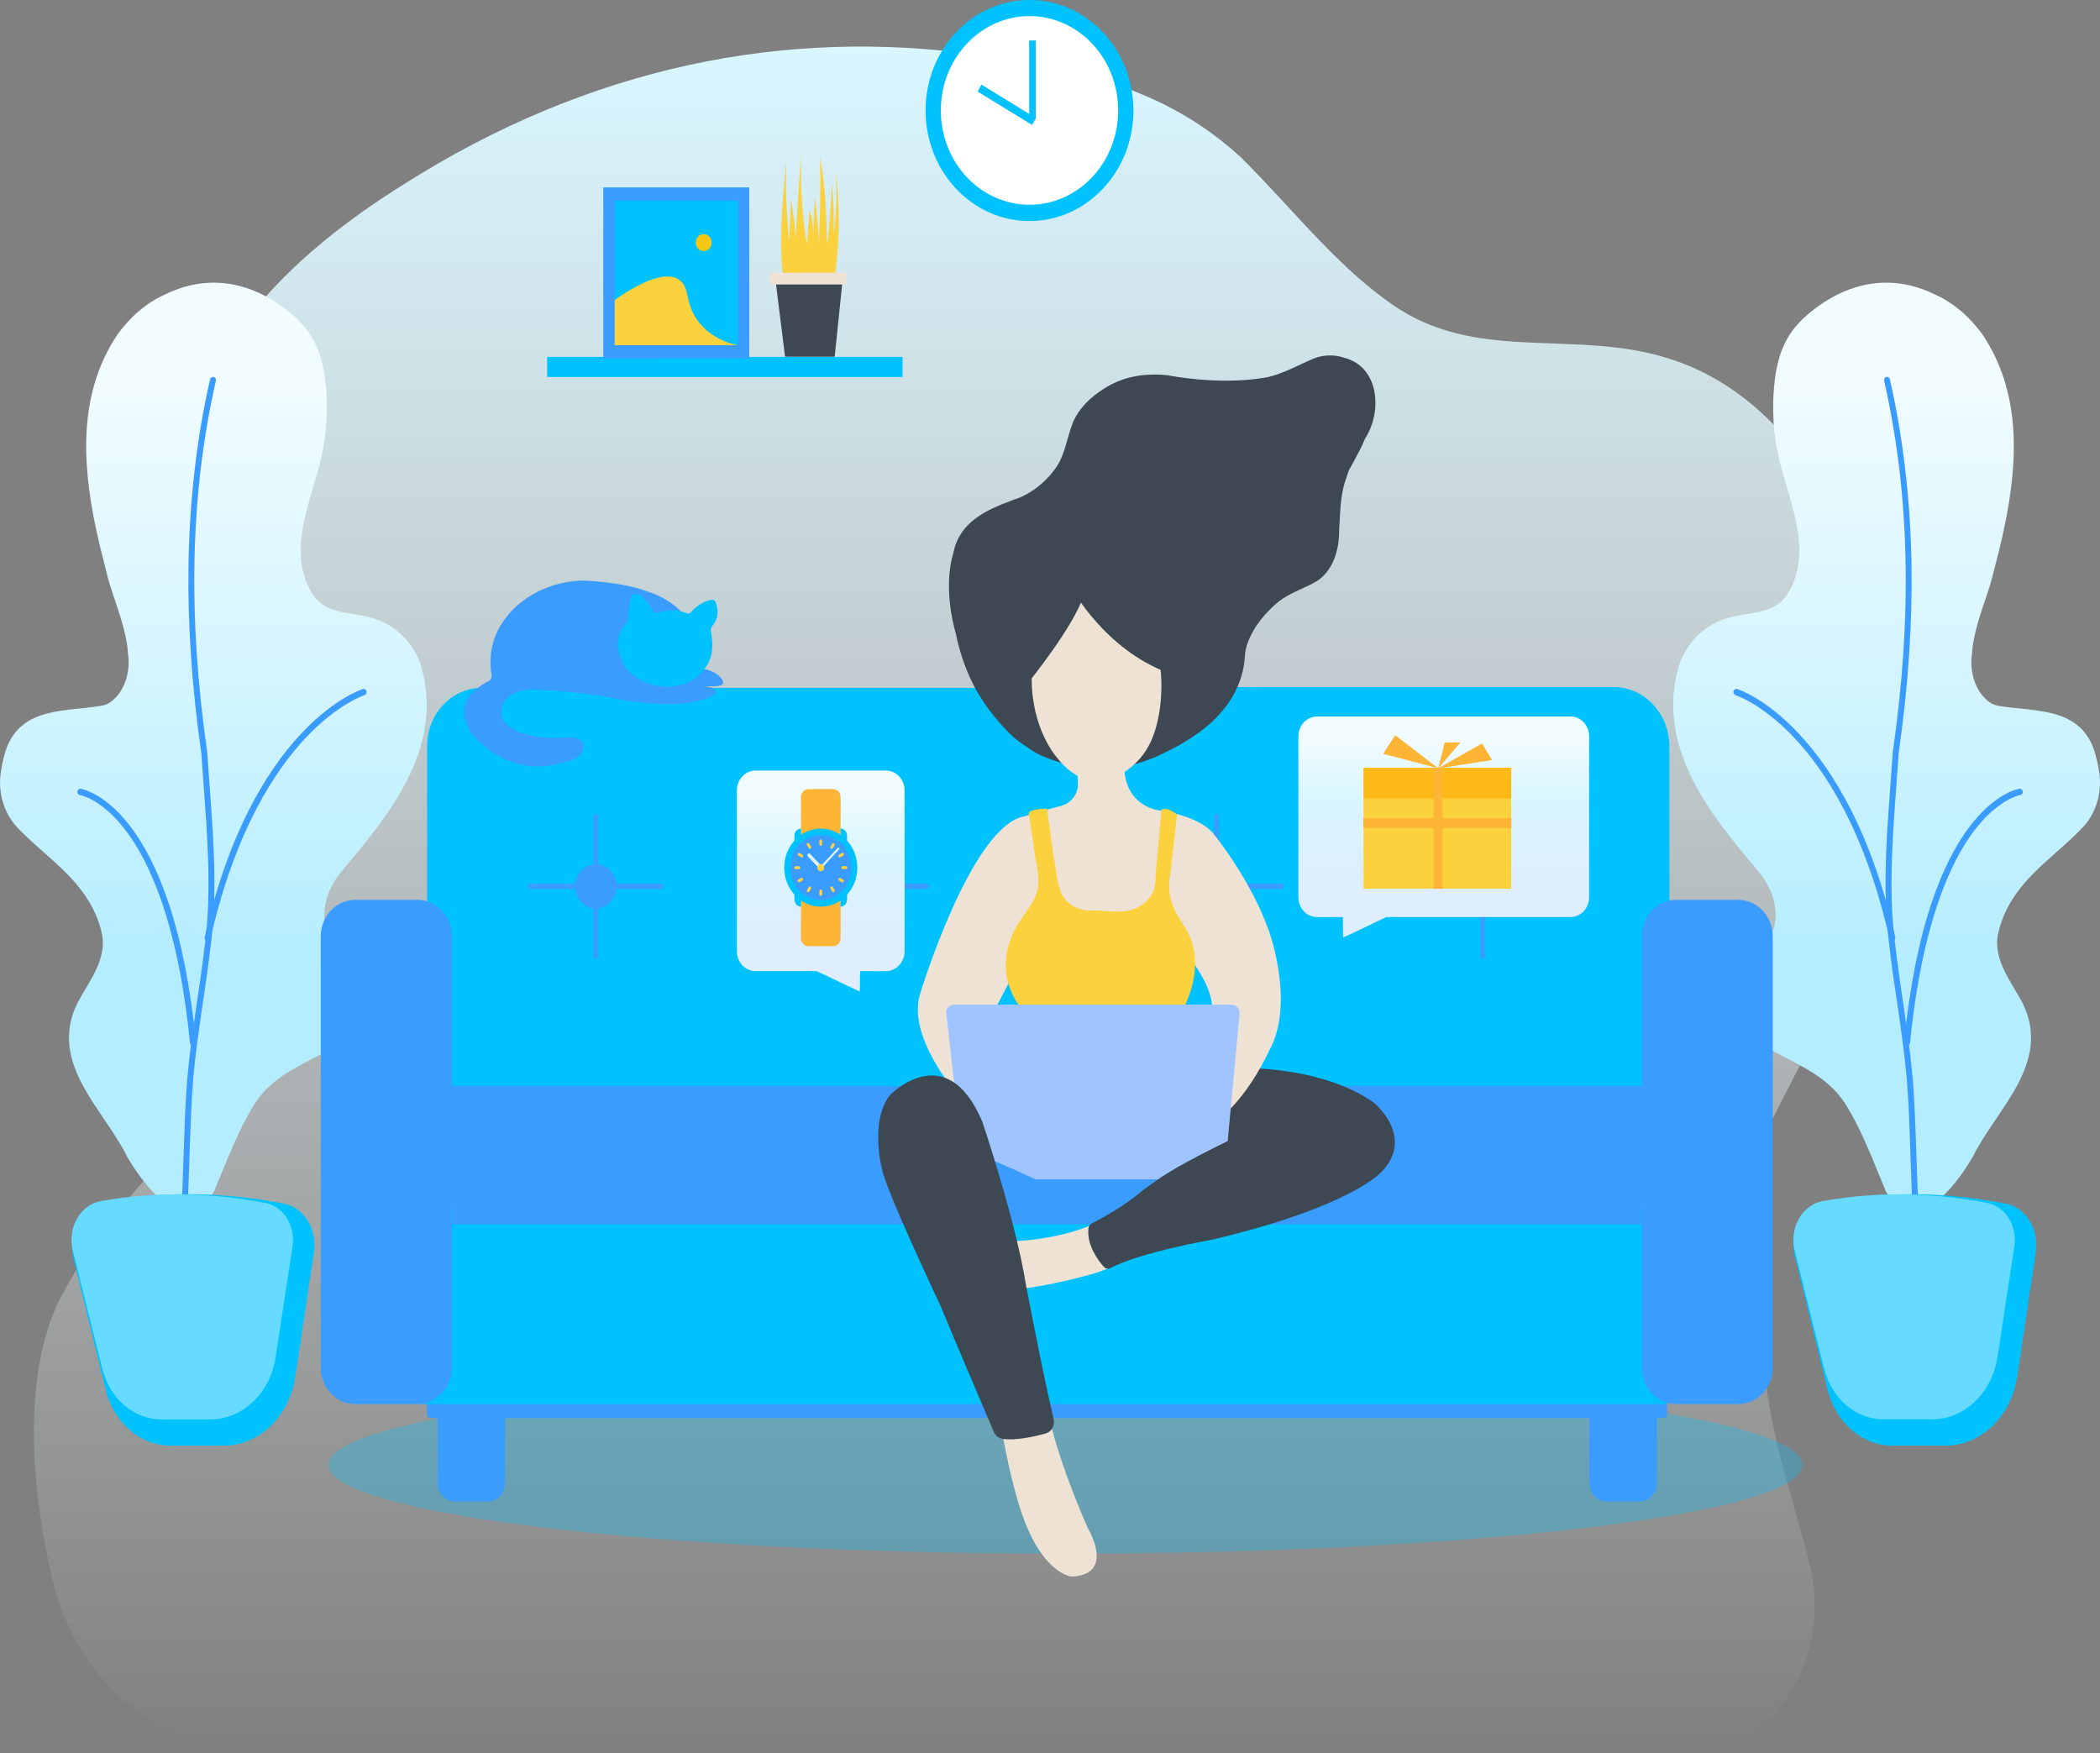 <svg width="436" height="364" viewBox="0 0 436 364" fill="none" xmlns="http://www.w3.org/2000/svg">
<rect x="0" y="0" width="436" height="364" fill="#808080" stroke="none"/>
<path d="M367.431 292.356C366.787 288.762 366.358 285.037 366.106 281.256C365.816 266.852 361.914 249.759 366.348 235.896C367.235 233.151 381.892 206.265 385.131 197.471C391.059 181.685 394.224 164.209 392.534 147.844C388.875 110.624 371.558 82.441 346.782 74.543C327.681 68.326 308.04 75.103 290.825 64.386C278.465 56.498 269.102 44.091 257.778 32.814C241.395 17.588 222.024 14.209 202.951 11.399C163.379 5.769 122.443 13.648 83.505 38.471C62.884 51.438 34.775 74.001 36.119 112.333C36.184 119.091 37.818 124.739 38.994 131.498C41.664 148.974 52.568 156.881 58.319 172.667C62.118 182.245 62.062 194.101 57.721 204.799C44.577 236.904 26.597 242.15 12.174 270.222C5.06 284.841 5.975 308.03 11.063 328.586C16.169 349.152 33.076 363.305 52.223 363.305H284.515L350.357 363.846C368.402 363.846 380.566 344.064 375.693 324.675C372.967 313.809 369.457 303.801 367.431 292.356Z" fill="url(#paint0_linear)"/>
<path d="M435.766 159.962C436.345 163.089 435.831 166.263 434.422 168.97C433.946 169.857 433.386 170.716 432.704 171.481C427.514 177.111 420.615 181.218 416.853 188.378C416.106 189.816 415.471 191.356 415.032 193.065C413.343 198.955 417.553 203.66 419.971 208.366C426.085 220.847 414.229 230.546 409.562 240.246C408.712 241.665 407.825 243.028 406.873 244.316C404.969 246.893 402.784 249.208 400.114 250.963C398.397 252.074 396.642 251.812 395.055 250.869C394.252 250.393 393.505 249.759 392.823 249.04C392.347 248.48 391.712 247.891 391.46 247.154C389.556 242.58 387.745 237.875 385.57 233.543C384.842 232.105 384.067 230.705 383.236 229.379C379.231 222.91 372.351 220.856 366.638 217.337C359.384 213.071 362.82 201.476 367.273 194.867C369.317 191.777 368.925 187.529 367.216 184.206C366.638 183.029 365.891 181.918 365.088 180.92C355.669 169.764 343.822 155.798 348.415 138.752C349.946 133.318 354.268 129.36 359.244 128.175C360.299 127.885 361.41 127.699 362.511 127.521C365.854 126.98 369.205 126.485 371.212 123.18C377.327 113.042 369.821 101.578 368.542 90.861C368.169 88.518 368.169 86.156 368.15 83.757C368.169 82.646 368.215 81.544 368.318 80.434C368.691 76.018 369.746 71.696 372.388 68.335C373.714 66.645 375.217 65.301 376.767 64.125C381.416 60.596 386.419 58.691 391.647 58.691C393.384 58.691 395.101 58.906 396.791 59.326C398.481 59.746 400.142 60.363 401.767 61.165C403.792 62.071 405.594 63.257 407.228 64.657C408.862 66.057 410.309 67.672 411.606 69.455C419.625 81.46 419.065 95.669 416.096 109.672C415.499 112.473 414.818 115.264 414.089 118.046C413.016 122.844 410.906 127.437 409.916 132.198C409.674 133.374 409.487 134.579 409.422 135.792C409.048 138.154 409.459 140.703 410.495 142.729C411.009 143.746 411.69 144.652 412.484 145.324C413.109 145.94 413.996 146.379 414.762 146.519C421.894 147.844 431.565 146.519 434.767 155.695C435.187 157.03 435.523 158.449 435.766 159.962Z" fill="url(#paint1_linear)"/>
<path d="M396.94 248.031L396.511 235.877C396.427 233.263 396.324 230.444 396.119 227.354C395.727 220.8 394.775 214.256 393.841 207.917C393.02 202.41 392.189 196.724 391.713 190.964V190.946C391.096 181.676 391.778 172.396 392.459 163.406L392.562 161.987C392.683 160.298 392.833 158.281 392.973 156.246V156.19C397.08 127.671 396.502 102.437 391.18 79.071C391.096 78.725 391.302 78.361 391.638 78.268C391.965 78.174 392.301 78.398 392.385 78.763C395.139 90.936 396.66 103.94 396.866 117.439C397.052 129.743 396.147 142.841 394.205 156.367C394.065 158.403 393.916 160.4 393.794 162.09L393.692 163.509C393.029 172.443 392.347 181.694 392.945 190.852C393.421 196.556 394.252 202.223 395.055 207.712C395.988 214.069 396.959 220.67 397.351 227.279C397.538 230.388 397.641 233.198 397.743 235.84L398.173 247.994L396.94 248.031Z" fill="#3B9CFF"/>
<path d="M392.908 195.455C392.637 195.455 392.375 195.259 392.31 194.951C387.185 172.312 378.727 159.747 372.519 153.184C365.863 146.117 360.374 144.353 360.327 144.334C360 144.222 359.814 143.858 359.898 143.513C360 143.167 360.336 142.971 360.663 143.055C360.906 143.13 366.507 144.922 373.378 152.232C377.402 156.498 381.024 161.754 384.16 167.878C388.063 175.505 391.209 184.514 393.505 194.624C393.589 194.969 393.384 195.333 393.048 195.427C393.01 195.455 392.954 195.455 392.908 195.455Z" fill="#3B9CFF"/>
<path d="M395.932 217.113C395.914 217.113 395.886 217.113 395.867 217.113C395.531 217.075 395.269 216.749 395.325 216.385C396.446 205.089 398.378 195.296 401.085 187.296C403.251 180.864 405.921 175.561 409.002 171.528C414.332 164.573 419.065 163.789 419.271 163.77C419.607 163.714 419.915 163.967 419.971 164.331C420.018 164.695 419.784 165.021 419.439 165.077C419.355 165.096 414.874 165.88 409.851 172.508C405.165 178.707 399.06 191.366 396.567 216.525C396.511 216.87 396.24 217.113 395.932 217.113Z" fill="#3B9CFF"/>
<path d="M379.007 249.516C387.147 248.013 400.478 246.752 416.489 249.917C420.605 250.739 423.387 255.238 422.669 259.999L418.822 285.709C417.581 294.045 411.298 300.151 403.96 300.151H392.842C386.597 300.151 381.108 295.352 379.408 288.435L372.687 260.952C371.417 255.714 374.367 250.375 379.007 249.516Z" fill="#00c2ff"/>
<path d="M378.382 249.394C385.803 248.031 397.967 246.921 412.587 249.759C416.349 250.487 418.888 254.52 418.225 258.767L414.715 281.77C413.576 289.238 407.854 294.69 401.141 294.69H390.994C385.29 294.69 380.286 290.405 378.737 284.187L372.603 259.589C371.455 254.949 374.144 250.169 378.382 249.394Z" fill="#66daff"/>
<path d="M0.234 159.962C-0.345 163.089 0.168 166.263 1.578 168.97C2.054 169.857 2.614 170.716 3.296 171.481C8.486 177.111 15.385 181.218 19.147 188.378C19.894 189.816 20.529 191.356 20.968 193.065C22.657 198.955 18.447 203.66 16.029 208.366C9.915 220.847 21.77 230.546 26.429 240.246C27.278 241.665 28.165 243.028 29.117 244.316C31.022 246.893 33.206 249.208 35.876 250.963C37.594 252.074 39.349 251.812 40.936 250.869C41.739 250.393 42.486 249.759 43.167 249.04C43.643 248.48 44.278 247.891 44.53 247.154C46.435 242.58 48.246 237.875 50.421 233.543C51.149 232.105 51.924 230.705 52.755 229.379C56.76 222.91 63.64 220.856 69.353 217.337C76.606 213.071 73.171 201.476 68.727 194.867C66.683 191.777 67.075 187.529 68.774 184.206C69.353 183.029 70.1 181.918 70.903 180.92C80.322 169.764 92.168 155.798 87.576 138.752C86.044 133.318 81.722 129.36 76.746 128.175C75.692 127.885 74.581 127.699 73.479 127.521C70.146 126.98 66.786 126.485 64.779 123.18C58.664 113.042 66.179 101.578 67.448 90.861C67.822 88.518 67.822 86.156 67.841 83.757C67.822 82.646 67.775 81.544 67.672 80.434C67.299 76.018 66.244 71.696 63.602 68.335C62.277 66.645 60.774 65.301 59.224 64.125C54.575 60.596 49.571 58.691 44.343 58.691C42.607 58.691 40.889 58.906 39.2 59.326C37.51 59.746 35.848 60.363 34.224 61.165C32.198 62.071 30.396 63.257 28.763 64.657C27.129 66.057 25.682 67.672 24.384 69.455C16.365 81.442 16.944 95.65 19.903 109.653C20.501 112.454 21.182 115.245 21.91 118.027C22.984 122.826 25.094 127.419 26.084 132.18C26.326 133.356 26.513 134.56 26.578 135.774C26.952 138.136 26.541 140.675 25.505 142.71C24.991 143.727 24.31 144.633 23.516 145.305C22.891 145.921 22.004 146.36 21.238 146.5C14.106 147.826 4.435 146.5 1.233 155.677C0.794 157.03 0.458 158.449 0.234 159.962Z" fill="url(#paint2_linear)"/>
<path d="M38.444 248.666H38.425C38.089 248.648 37.809 248.34 37.827 247.976L38.257 235.821C38.341 233.207 38.462 230.369 38.649 227.26C39.041 220.651 40.012 214.07 40.945 207.712C41.767 202.223 42.598 196.556 43.055 190.852C43.653 181.694 42.971 172.452 42.308 163.509L42.206 162.09C42.084 160.401 41.935 158.421 41.795 156.368C39.853 142.831 38.948 129.752 39.134 117.439C39.34 103.94 40.833 90.917 43.615 78.763C43.699 78.417 44.026 78.203 44.362 78.268C44.698 78.361 44.904 78.707 44.82 79.071C39.508 102.447 38.929 127.671 43.027 156.19V156.246C43.167 158.3 43.317 160.298 43.438 161.988L43.541 163.406C44.203 172.396 44.885 181.685 44.288 190.946V190.965C43.811 196.724 42.98 202.41 42.159 207.918C41.225 214.256 40.255 220.8 39.881 227.354C39.694 230.444 39.592 233.254 39.489 235.877L39.06 248.032C39.041 248.377 38.77 248.666 38.444 248.666Z" fill="#3B9CFF"/>
<path d="M43.093 195.455C43.046 195.455 42.99 195.455 42.943 195.436C42.607 195.343 42.402 194.997 42.486 194.633C44.782 184.514 47.919 175.524 51.83 167.887C54.967 161.763 58.589 156.498 62.613 152.241C69.493 144.941 75.094 143.139 75.328 143.065C75.654 142.953 75.99 143.158 76.093 143.522C76.196 143.867 76.009 144.232 75.664 144.344C75.58 144.362 70.062 146.173 63.406 153.268C57.245 159.822 48.796 172.396 43.69 194.96C43.625 195.259 43.363 195.455 43.093 195.455Z" fill="#3B9CFF"/>
<path d="M40.059 217.113C39.75 217.113 39.48 216.861 39.442 216.534C36.941 191.226 30.779 178.548 26.055 172.368C21.033 165.796 16.627 165.087 16.589 165.087C16.253 165.031 16.011 164.704 16.057 164.34C16.104 163.976 16.412 163.724 16.757 163.78C16.963 163.817 21.696 164.583 27.026 171.537C30.107 175.57 32.777 180.873 34.943 187.305C37.631 195.296 39.573 205.089 40.684 216.394C40.721 216.758 40.479 217.085 40.142 217.122C40.096 217.113 40.077 217.113 40.059 217.113Z" fill="#3B9CFF"/>
<path d="M21.518 249.516C29.659 248.013 42.99 246.752 59 249.917C63.117 250.739 65.899 255.238 65.18 259.999L61.334 285.709C60.092 294.045 53.809 300.151 46.472 300.151H35.344C29.099 300.151 23.61 295.352 21.91 288.435L15.189 260.952C13.929 255.714 16.888 250.375 21.518 249.516Z" fill="#00c2ff"/>
<path d="M20.893 249.394C28.315 248.031 40.488 246.921 55.098 249.759C58.86 250.487 61.399 254.52 60.736 258.786L57.226 281.788C56.087 289.256 50.365 294.708 43.653 294.708H33.505C27.801 294.708 22.797 290.423 21.248 284.206L15.114 259.607C13.957 254.949 16.645 250.169 20.893 249.394Z" fill="#66daff"/>
<path d="M221.249 322.583C305.752 322.583 374.255 314.34 374.255 304.165C374.255 293.989 305.752 285.746 221.249 285.746C136.745 285.746 68.242 293.989 68.242 304.165C68.242 314.34 136.745 322.583 221.249 322.583Z" fill="#00c2ff" fill-opacity="0.3"/>
<path d="M345.362 294.428H89.377C88.948 294.428 88.63 294.064 88.63 293.625V290.806H346.156V293.625C346.128 294.064 345.792 294.428 345.362 294.428Z" fill="#3B9CFF"/>
<path d="M101.308 311.736H94.39C92.43 311.736 90.834 310.028 90.834 307.937V291.768C90.834 289.677 92.43 287.968 94.39 287.968H101.308C103.268 287.968 104.865 289.677 104.865 291.768V307.937C104.865 310.046 103.268 311.736 101.308 311.736Z" fill="#3B9CFF"/>
<path d="M340.461 311.736H333.553C331.593 311.736 329.996 310.028 329.996 307.937V291.768C329.996 289.677 331.593 287.968 333.553 287.968H340.461C342.422 287.968 344.018 289.677 344.018 291.768V307.937C344.018 310.046 342.431 311.736 340.461 311.736Z" fill="#3B9CFF"/>
<path d="M346.184 250.991H87.174V291.516H346.175V250.991H346.184Z" fill="#00C2FF"/>
<path d="M217.44 230.808H88.677V154.921C88.677 148.237 93.756 142.822 100.038 142.822H205.883C212.268 142.822 217.449 148.349 217.449 155.135V230.808H217.44Z" fill="#00C2FF"/>
<path d="M346.604 230.63H216.87V155.406C216.87 148.376 222.22 142.654 228.82 142.654H335.019C341.404 142.654 346.595 148.18 346.595 154.986V230.63H346.604Z" fill="#00C2FF"/>
<path d="M340.769 225.487H93.886V254.193H340.769V225.487Z" fill="#3B9CFF"/>
<path d="M123.704 188.64C126.103 188.64 128.026 186.567 128.026 184.028C128.026 181.48 126.084 179.417 123.704 179.417C121.304 179.417 119.381 181.489 119.381 184.028C119.363 186.567 121.304 188.64 123.704 188.64Z" fill="#3B9CFF"/>
<path d="M123.703 199.086C123.414 199.086 123.19 198.834 123.19 198.545V169.512C123.19 169.204 123.433 168.97 123.703 168.97C123.993 168.97 124.217 169.222 124.217 169.512V198.545C124.207 198.834 123.993 199.086 123.703 199.086Z" fill="#3B9CFF"/>
<path d="M137.324 184.569H110.083C109.794 184.569 109.57 184.317 109.57 184.028C109.57 183.72 109.812 183.487 110.083 183.487H137.324C137.613 183.487 137.837 183.72 137.837 184.028C137.837 184.317 137.594 184.569 137.324 184.569Z" fill="#3B9CFF"/>
<path d="M178.782 188.64C181.181 188.64 183.104 186.567 183.104 184.028C183.104 181.48 181.163 179.417 178.782 179.417C176.383 179.417 174.46 181.489 174.46 184.028C174.46 186.567 176.402 188.64 178.782 188.64Z" fill="#3B9CFF"/>
<path d="M178.782 199.086C178.493 199.086 178.269 198.834 178.269 198.545V169.512C178.269 169.204 178.511 168.97 178.782 168.97C179.072 168.97 179.296 169.222 179.296 169.512V198.545C179.314 198.834 179.072 199.086 178.782 199.086Z" fill="#3B9CFF"/>
<path d="M192.403 184.569H165.162C164.872 184.569 164.648 184.317 164.648 184.028C164.648 183.72 164.891 183.487 165.162 183.487H192.403C192.692 183.487 192.916 183.72 192.916 184.028C192.935 184.317 192.692 184.569 192.403 184.569Z" fill="#3B9CFF"/>
<path d="M252.56 188.64C254.959 188.64 256.901 186.567 256.901 184.028C256.901 181.48 254.959 179.417 252.56 179.417C250.16 179.417 248.237 181.489 248.237 184.028C248.219 186.567 250.16 188.64 252.56 188.64Z" fill="#60A1DC"/>
<path d="M252.56 199.086C252.27 199.086 252.046 198.834 252.046 198.545V169.512C252.046 169.204 252.289 168.97 252.56 168.97C252.849 168.97 253.073 169.222 253.073 169.512V198.545C253.073 198.834 252.84 199.086 252.56 199.086Z" fill="#3B9CFF"/>
<path d="M266.189 184.569H238.949C238.659 184.569 238.435 184.317 238.435 184.028C238.435 183.72 238.668 183.487 238.949 183.487H266.189C266.479 183.487 266.703 183.72 266.703 184.028C266.703 184.317 266.46 184.569 266.189 184.569Z" fill="#3B9CFF"/>
<path d="M307.853 188.64C310.252 188.64 312.175 186.567 312.175 184.028C312.175 181.48 310.233 179.417 307.853 179.417C305.454 179.417 303.531 181.489 303.531 184.028C303.531 186.567 305.472 188.64 307.853 188.64Z" fill="#3B9CFF"/>
<path d="M307.853 199.086C307.564 199.086 307.339 198.834 307.339 198.545V169.512C307.339 169.204 307.582 168.97 307.853 168.97C308.142 168.97 308.366 169.222 308.366 169.512V198.545C308.385 198.834 308.142 199.086 307.853 199.086Z" fill="#3B9CFF"/>
<path d="M321.473 184.569H294.233C293.943 184.569 293.719 184.317 293.719 184.028C293.719 183.72 293.962 183.487 294.233 183.487H321.473C321.763 183.487 321.987 183.72 321.987 184.028C322.005 184.317 321.763 184.569 321.473 184.569Z" fill="#3B9CFF"/>
<path d="M344.065 225.487H92.439V250.888H344.074V225.487H344.065Z" fill="#3B9CFF"/>
<path d="M360.925 291.525H347.967C344.037 291.525 340.835 288.108 340.835 283.917V194.446C340.835 190.255 344.037 186.838 347.967 186.838H360.925C364.855 186.838 368.057 190.255 368.057 194.446V283.917C368.057 288.108 364.864 291.525 360.925 291.525Z" fill="#3B9CFF"/>
<path d="M86.698 291.525H73.722C69.792 291.525 66.59 288.108 66.59 283.917V194.446C66.59 190.255 69.792 186.838 73.722 186.838H86.679C90.609 186.838 93.811 190.255 93.811 194.446V283.917C93.84 288.108 90.638 291.525 86.698 291.525Z" fill="#3B9CFF"/>
<path d="M212.959 154.939C210.102 153.175 207.834 150.542 205.771 147.91C205.528 147.602 205.295 147.294 205.052 146.967C202.41 143.373 199.824 138.322 198.443 131.508C198.443 131.508 196.165 124.282 197.369 117.243C197.509 116.459 197.677 115.684 197.91 114.9C199.208 108.291 204.828 105.873 210.121 103.894C210.719 103.679 211.297 103.455 211.876 103.24C214.229 102.185 216.254 100.664 217.925 98.769C218.336 98.292 218.728 97.807 219.102 97.293C221.165 94.493 221.482 90.899 222.733 87.79C223.975 84.793 226.346 82.525 229.053 80.798C229.567 80.453 230.108 80.126 230.687 79.836C233.581 78.324 237.427 77.4 242.449 77.913C242.449 77.913 252.466 79.986 262.016 78.511C262.427 78.436 262.847 78.361 263.258 78.296C266.581 77.512 269.503 75.822 272.575 74.515C274.106 73.862 275.823 73.647 277.494 73.899C278.055 73.974 278.596 74.114 279.147 74.3C286.363 76.205 287.045 85.438 283.422 91.048C283.18 91.627 282.928 92.196 282.657 92.757C281.835 94.446 280.92 96.099 280.034 97.695C279.884 98.134 279.707 98.619 279.539 99.189C278.4 102.167 278.297 105.275 278.129 108.421C278.092 108.944 278.083 109.476 278.027 109.98C278.111 114.303 276.645 118.97 272.799 121.005C270.316 122.331 267.711 123.171 265.48 124.898C264.948 125.318 264.444 125.785 263.911 126.298C262.941 127.241 261.97 128.334 261.102 129.566C260.812 129.986 260.523 130.406 260.271 130.854C259.365 132.525 258.581 134.196 258.469 136.119C258.245 140.918 256.098 145.221 252.886 148.601C252.56 148.965 252.224 149.31 251.869 149.656C251.626 149.889 251.374 150.113 251.122 150.346C248.275 152.783 245.129 154.687 241.889 156.237C241.535 156.414 241.161 156.601 240.769 156.778C236.465 158.758 230.061 160.634 222.976 159.066C222.528 158.972 222.07 158.87 221.632 158.739C219.167 158.048 216.674 157.32 214.415 155.92C213.911 155.584 213.435 155.266 212.959 154.939Z" fill="#3d4852"/>
<path d="M232.526 251.103C232.526 251.103 223.62 258.767 202.97 257.731C202.97 257.731 192.225 256.769 196.127 264.378C196.127 264.378 199.413 269.428 213.239 267.449C213.239 267.449 219.298 266.618 226.635 264.564C230.164 263.584 234.841 261.073 237.67 260.531L232.526 251.103Z" fill="#eee2d5"/>
<path d="M252.261 237.707L253.521 223.825L259.617 221.809C259.617 221.809 275.058 221.697 285.261 228.969C285.261 228.969 293.878 236.017 286.848 243.299C286.848 243.299 280.65 250.58 251.551 257.414C251.551 257.414 237.082 259.906 230.537 263.286C230.08 263.519 229.52 263.416 229.156 263.015C227.961 261.652 225.562 258.441 225.991 254.987C226.047 254.567 226.281 254.202 226.635 254.044C228.25 253.222 233.226 250.59 237.138 247.248C237.138 247.248 251.523 236.054 263.818 234.365" fill="#3d4852"/>
<path d="M210.56 201.98L206.779 209.159L208.674 218.224L198.694 227.074C198.694 227.074 187.987 214.975 191.133 206.022C191.133 206.022 201.635 171.649 212.567 169.512C212.567 169.512 218.971 167.607 220.129 167.383C220.129 167.383 225.599 166.254 223.284 159.317L233.487 157.861C233.487 157.861 232.227 166.039 240.013 168.158C240.013 168.158 249.049 169.157 252.102 173.32C252.102 173.32 259.561 182.385 263.445 193.251C263.445 193.251 269.009 208.477 263.445 218.233C263.445 218.233 259.72 226.681 253.941 231.62L247.22 214.601C247.22 214.601 256.667 212.93 247.957 200.16L210.56 201.98Z" fill="#eee2d5"/>
<path d="M213.603 211.39H244.597C244.597 211.39 249.824 203.651 247.547 195.912C247.463 195.641 247.379 195.38 247.295 195.109C245.969 191.786 243.14 189.097 242.832 185.298C242.786 184.896 242.748 184.495 242.748 184.103C242.73 183.3 242.786 182.488 242.935 181.685C242.935 181.685 242.982 181.181 243.084 180.378C243.458 177.166 244.391 169.129 244.391 169.129C244.391 169.129 242.3 167.364 241.143 168.148L239.985 181.115C239.985 181.115 239.985 181.573 239.92 182.245C239.938 182.74 239.901 183.188 239.836 183.627C239.668 185.279 238.613 186.735 237.362 187.697C237.035 187.93 236.718 188.154 236.353 188.332C234.944 189.078 233.291 189.386 231.686 189.218C231.275 189.237 230.864 189.237 230.444 189.218C230.015 189.2 229.576 189.181 229.137 189.144C228.885 189.125 228.624 189.088 228.372 189.069C227.98 189.088 227.588 189.069 227.177 189.05C225.917 189.162 224.694 188.957 223.601 188.509C223.247 188.369 222.883 188.182 222.546 187.967C219.176 185.932 219.596 181.227 218.719 177.736C218.682 177.484 218.654 177.194 218.598 176.914C218.103 173.208 217.393 167.906 217.393 167.906C217.393 167.906 213.613 167.906 213.613 168.886C213.613 168.886 214.341 173.918 214.91 177.68C214.947 177.932 214.975 178.175 215.013 178.408C215.321 179.752 215.554 181.19 215.592 182.59C215.592 182.936 215.592 183.3 215.554 183.645C215.498 185.354 214.77 186.698 213.939 188.042C212.679 190.059 211.213 191.73 210.261 193.933C210.112 194.278 209.953 194.624 209.822 195.006C208.245 199.142 207.815 205.098 213.603 211.39Z" fill="#FBD13E"/>
<path d="M223.452 159.943C223.452 159.943 229.837 160.774 233.375 159.056C233.375 159.056 233.254 160.475 233.665 161.763C233.665 161.763 229.184 168.755 223.807 162.977C223.825 162.958 223.863 160.662 223.452 159.943Z" fill="#eee2d5"/>
<path d="M214.201 140.824C214.201 140.824 213.146 126.111 227.037 124.478C227.037 124.478 239.789 123.862 241.03 139.76C241.03 139.76 242.244 151.952 236.176 158.02C236.176 158.02 227.644 167.794 219.4 157.254C219.41 157.254 214.154 151.401 214.201 140.824Z" fill="#eee2d5"/>
<path d="M222.49 122.06C222.49 122.06 229.287 134.887 242.702 139.769C242.711 139.788 244.429 113.107 222.49 122.06Z" fill="#3d4852"/>
<path d="M213.556 141.646C213.556 141.646 223.041 129.967 224.983 123.61C224.983 123.61 212.053 124.674 213.556 141.646Z" fill="#3d4852"/>
<path d="M198.041 208.589H255.696C256.667 208.589 257.433 209.476 257.349 210.512L254.893 236.913C254.893 236.913 244.484 241.945 240.386 244.867H214.966C214.966 244.867 205.621 240.376 199.628 238.491L196.473 210.475C196.361 209.458 197.089 208.589 198.041 208.589Z" fill="#9FC4FF"/>
<path d="M216.245 285.746C216.245 285.746 216.861 296.846 225.833 317.244C225.833 317.244 231.723 326.887 222.546 327.345C222.546 327.345 216.124 326.999 211.68 312.828C211.68 312.828 209.701 306.629 208.291 298.564C207.61 294.699 205.976 289.462 205.211 286.502L216.245 285.746Z" fill="#eee2d5"/>
<path d="M184.673 227.466C184.673 227.466 196.435 215.152 203.932 232.861C203.932 232.861 210.877 253.409 212.987 266.655C212.987 266.655 216.581 285.494 218.756 294.634C219.064 295.959 218.327 297.303 217.085 297.63C214.686 298.302 210.84 299.161 208.142 298.741C207.339 298.61 206.639 298.069 206.322 297.266C204.482 292.981 197.789 277.26 195.306 271.211C195.306 271.211 183.543 246.286 183.133 242.729C183.123 242.738 180.537 233.057 184.673 227.466Z" fill="#3d4852"/>
<path d="M141.441 141.776C141.375 141.757 141.291 141.739 141.217 141.757C140.862 141.776 140.488 141.58 140.199 141.375C142.365 142.243 144.605 141.916 146.771 142.542C146.79 142.542 146.808 142.56 146.836 142.56C147.089 142.616 147.369 142.672 147.621 142.728C147.742 142.766 147.863 142.803 147.966 142.878C148.255 143.074 148.424 143.26 148.498 143.456C148.853 144.325 146.949 145.015 145.296 145.454C145.053 145.51 144.839 145.566 144.615 145.613C143.214 145.902 141.767 146.145 140.19 146.145C139.938 146.145 139.676 146.164 139.424 146.164C134.775 146.201 129.706 145.454 129.174 145.361C129.137 145.361 129.109 145.342 129.09 145.342C122.789 143.727 112.725 143.251 112.062 143.232C112.044 143.232 112.016 143.232 111.997 143.232C105.938 142.467 104.37 146.266 104.37 146.266C102.68 150.626 108.356 152.204 108.356 152.204C108.356 152.204 108.954 152.4 109.943 152.642C110.27 152.717 110.662 152.792 111.063 152.857C111.988 152.969 113.024 153.184 113.939 153.184C114.209 153.203 114.48 153.203 114.76 153.221C115.19 153.221 115.61 153.221 116.058 153.203C117.561 153.072 119.306 152.745 120.763 153.856C121.155 154.164 121.276 154.696 121.192 155.219C121.192 155.275 121.174 155.312 121.155 155.368C120.408 157.908 117.598 158.057 115.516 158.71C115.479 158.729 115.451 158.729 115.414 158.729C115.087 158.804 114.769 158.86 114.443 158.907C111.717 159.345 108.944 159.215 106.321 158.216C106.097 158.141 105.892 158.066 105.658 157.982C103.651 157.198 101.299 155.835 98.899 153.436C98.899 153.436 91.692 146.406 101.504 141.375C101.933 141.16 102.148 140.647 102.064 140.161C101.691 138.107 101.243 132.693 105.387 127.829C105.406 127.81 105.425 127.792 105.443 127.773C105.78 127.297 110.634 120.977 120.819 120.529C120.837 120.529 120.865 120.529 120.884 120.529C121.463 120.547 129.211 120.856 134.234 122.741C134.271 122.76 134.299 122.76 134.336 122.779C134.981 122.975 141.487 124.991 143.429 130.154C143.513 130.387 143.597 130.63 143.672 130.882C143.812 131.461 143.896 132.058 143.924 132.646C143.943 132.936 143.961 133.244 143.943 133.533C143.924 133.804 143.905 134.074 143.896 134.336C143.877 134.607 143.84 134.877 143.812 135.157C143.709 135.848 143.644 136.576 143.466 137.286C143.298 137.939 143.718 138.593 144.372 138.667C145.305 138.779 146.276 138.826 147.219 139.19C147.565 139.302 147.901 139.442 148.227 139.61C148.554 139.778 148.862 139.993 149.161 140.226C149.413 140.441 149.693 140.731 149.88 141.011C150.272 141.589 150.337 142.187 149.18 142.411C148.89 142.467 148.517 142.504 148.078 142.504C147.751 142.504 147.434 142.504 147.126 142.486C145.558 142.504 144.008 142.29 142.477 142.028C142.094 141.916 141.786 141.841 141.441 141.776Z" fill="#3B9CFF"/>
<path d="M136.288 127.297C137.324 126.915 139.844 126.242 142.72 127.353C142.944 127.447 143.196 127.391 143.364 127.185C144.027 126.457 145.838 124.683 147.91 124.534C148.162 124.515 148.405 124.665 148.508 124.917C148.816 125.626 149.31 127.185 148.648 128.754C148.237 129.715 147.443 130.275 147.555 130.966C147.723 131.694 147.826 132.441 147.863 133.16C147.882 133.524 147.882 133.888 147.863 134.233C147.882 135.466 147.593 136.558 147.117 137.52C146.967 137.846 146.781 138.154 146.575 138.444C144.279 142.075 139.882 143.13 136.017 142.299C135.709 142.225 135.382 142.15 135.065 142.066C133.468 141.571 131.797 140.591 130.126 138.92C130.108 138.901 130.08 138.883 130.061 138.845C129.687 138.35 126.131 133.356 130.248 129.146C130.369 129.015 130.434 128.856 130.434 128.67C130.434 127.783 130.49 125.038 131.256 123.619C131.396 123.386 131.648 123.255 131.9 123.292C132.647 123.432 134.271 124.114 135.559 126.924C135.671 127.26 135.98 127.4 136.288 127.297Z" fill="#00C2FF"/>
<path d="M326.085 148.768H273.433C271.305 148.768 269.569 150.626 269.569 152.895V186.287C269.569 188.556 271.305 190.413 273.433 190.413C273.433 190.413 275.357 190.451 278.792 190.413C278.857 190.413 278.773 194.633 278.913 194.633C279.035 194.633 287.773 190.413 287.819 190.413C306.415 190.395 326.066 190.413 326.066 190.413C328.195 190.413 329.931 188.565 329.931 186.287V152.895C329.959 150.617 328.213 148.768 326.085 148.768Z" fill="url(#paint3_linear)"/>
<path d="M113.603 74.104H187.38V78.268H113.603V74.104Z" fill="#00c2ff"/>
<path d="M213.743 45.893C201.822 45.893 192.169 35.614 192.169 22.946C192.169 10.278 201.822 0 213.743 0C225.664 0 235.317 10.278 235.317 22.946C235.317 35.605 225.664 45.893 213.743 45.893Z" fill="#00c2ff"/>
<path d="M213.743 42.513C203.577 42.513 195.334 33.757 195.334 22.928C195.334 12.117 203.577 3.342 213.743 3.342C223.909 3.342 232.152 12.099 232.152 22.928C232.152 33.757 223.909 42.513 213.743 42.513Z" fill="white"/>
<path d="M213.678 8.411H215.041V24.738H213.678V8.411Z" fill="#00c2ff"/>
<path d="M214.285 25.943L202.979 19.007L203.764 17.569L215.069 24.505L214.285 25.943Z" fill="#00c2ff"/>
<path d="M125.253 74.431V38.91H155.565V74.422" fill="#3B9CFF"/>
<path d="M153.194 41.692H127.615V71.668H153.194V41.692Z" fill="#00C2FF"/>
<path d="M153.194 71.668H127.615V62.314C127.615 62.314 141.17 52.035 142.701 61.221C144.232 70.417 153.194 71.668 153.194 71.668Z" fill="#FBD13E"/>
<path d="M147.742 50.373C147.742 51.335 147.014 52.138 146.09 52.138C145.184 52.138 144.437 51.354 144.437 50.373C144.437 49.412 145.175 48.609 146.09 48.609C147.004 48.609 147.742 49.412 147.742 50.373Z" fill="#F5C714"/>
<path d="M167.514 50.794C166.506 44.548 166.114 38.116 166.319 31.74C165.946 37.64 165.554 43.55 165.181 49.468C165.031 46.724 164.686 43.998 164.21 41.309C164.088 44.268 163.986 47.209 163.874 50.178C163.257 44.67 163.052 39.078 163.257 33.523C162.436 41.589 161.67 49.804 162.613 57.851C162.697 58.542 162.8 59.27 163.173 59.737C163.612 60.297 164.294 60.316 164.91 60.279C167.188 60.204 169.475 60.129 171.753 60.064C172.098 60.045 172.453 60.026 172.724 59.756C173.032 59.448 173.134 58.906 173.2 58.393C174.339 50.803 174.441 42.915 173.47 35.269C173.825 39.778 173.676 44.352 173.032 48.787C173.172 45.155 173.069 41.505 172.705 37.883C172.565 42.261 172.247 46.639 171.734 50.98C171.566 44.838 171.389 38.667 170.268 32.702C170.408 38.714 170.315 44.726 169.998 50.719C169.876 47.396 169.605 44.072 169.167 40.795C169.045 43.633 168.924 46.462 168.812 49.3C168.877 47.34 168.644 45.361 168.084 43.522C167.906 45.93 167.72 48.357 167.514 50.794Z" fill="#FBD13E"/>
<path d="M174.983 57.702H160.952L162.996 74.067H173.302L174.983 57.702Z" fill="#3d4852"/>
<path d="M175.739 56.629H159.85V59.065H175.739V56.629Z" fill="#eee2d5"/>
<path d="M313.762 159.429H283.096V184.532H313.762V159.429Z" fill="#FBD13E"/>
<path d="M313.762 159.429H283.096V165.805H313.762V159.429Z" fill="#FCB918"/>
<path d="M299.479 159.429H297.603V184.532H299.479V159.429Z" fill="#FEB434"/>
<path d="M313.781 169.895H283.049V171.892H313.781V169.895Z" fill="#FEB434"/>
<path d="M298.611 159.523L289.668 152.652L287.166 156.507L298.611 159.523Z" fill="#FEB434"/>
<path d="M307.685 154.36L298.611 159.523L309.795 157.814L307.685 154.36Z" fill="#FEB434"/>
<path d="M298.611 159.523L303.223 154.146H299.936L298.611 159.523Z" fill="#FEB434"/>
<path d="M152.989 164.116V197.508C152.989 199.777 154.725 201.635 156.853 201.635C156.853 201.635 150.963 201.616 169.559 201.635C169.624 201.635 178.343 205.845 178.465 205.845C178.605 205.845 178.521 201.635 178.586 201.635C182.022 201.672 183.945 201.635 183.945 201.635C186.073 201.635 187.809 199.805 187.809 197.508V164.116C187.809 161.847 186.073 159.99 183.945 159.99H156.853C154.725 159.999 152.989 161.847 152.989 164.116Z" fill="url(#paint4_linear)"/>
<path d="M172.994 163.845H167.822C166.992 163.845 166.291 164.573 166.291 165.479V194.82C166.291 195.707 166.973 196.453 167.822 196.453H172.994C173.825 196.453 174.525 195.725 174.525 194.82V165.479C174.507 164.573 173.825 163.845 172.994 163.845Z" fill="#FEB434"/>
<path d="M177.998 180.145C177.998 177.969 177.176 175.981 175.869 174.534V173.498C175.869 172.695 175.253 172.042 174.506 172.042V173.33C173.311 172.508 171.921 172.042 170.399 172.042C168.887 172.042 167.468 172.518 166.301 173.33V172.042C165.554 172.042 164.938 172.695 164.938 173.498V174.534C163.631 175.99 162.809 177.969 162.809 180.145C162.809 182.329 163.631 184.308 164.938 185.755V186.791C164.938 187.594 165.554 188.248 166.301 188.248V186.959C167.496 187.781 168.887 188.248 170.399 188.248C171.911 188.248 173.33 187.772 174.506 186.959V188.248C175.253 188.248 175.869 187.594 175.869 186.791V185.755C177.186 184.299 177.998 182.32 177.998 180.145Z" fill="#00c2ff"/>
<path d="M176.738 180.145C176.738 176.401 173.89 173.386 170.399 173.386C166.889 173.386 164.06 176.42 164.06 180.145C164.06 183.888 166.908 186.903 170.399 186.903C173.909 186.913 176.738 183.879 176.738 180.145Z" fill="#3B9CFF"/>
<path d="M170.408 175.598C170.259 175.598 170.119 175.449 170.119 175.29V174.6C170.119 174.422 170.259 174.292 170.408 174.292C170.576 174.292 170.698 174.432 170.698 174.6V175.29C170.698 175.458 170.576 175.598 170.408 175.598Z" fill="#FBD13E"/>
<path d="M172.686 176.252C172.63 176.252 172.583 176.233 172.537 176.214C172.397 176.121 172.35 175.944 172.434 175.794L172.761 175.197C172.845 175.047 173.013 175.001 173.153 175.085C173.293 175.178 173.34 175.355 173.256 175.505L172.929 176.102C172.891 176.196 172.789 176.252 172.686 176.252Z" fill="#FBD13E"/>
<path d="M174.357 178.035C174.254 178.035 174.152 177.979 174.105 177.876C174.021 177.726 174.068 177.53 174.208 177.456L174.768 177.11C174.908 177.017 175.095 177.073 175.16 177.222C175.244 177.372 175.197 177.568 175.057 177.642L174.497 177.988C174.46 178.016 174.404 178.035 174.357 178.035Z" fill="#FBD13E"/>
<path d="M175.907 180.145C175.907 180.313 175.767 180.453 175.617 180.453H174.973C174.805 180.453 174.684 180.303 174.684 180.145C174.684 179.967 174.824 179.837 174.973 179.837H175.617C175.767 179.827 175.907 179.977 175.907 180.145Z" fill="#FBD13E"/>
<path d="M174.917 183.225C174.871 183.225 174.815 183.207 174.768 183.188L174.208 182.843C174.068 182.749 174.021 182.572 174.105 182.423C174.189 182.273 174.357 182.227 174.497 182.311L175.057 182.656C175.197 182.749 175.244 182.927 175.16 183.076C175.123 183.179 175.02 183.225 174.917 183.225Z" fill="#FBD13E"/>
<path d="M173.013 185.26C172.91 185.26 172.807 185.204 172.761 185.092L172.434 184.495C172.35 184.345 172.397 184.149 172.537 184.075C172.677 183.981 172.863 184.037 172.929 184.187L173.256 184.784C173.34 184.924 173.293 185.13 173.153 185.204C173.116 185.26 173.06 185.26 173.013 185.26Z" fill="#FBD13E"/>
<path d="M170.408 186.007C170.259 186.007 170.119 185.858 170.119 185.699V185.008C170.119 184.84 170.259 184.7 170.408 184.7C170.576 184.7 170.698 184.85 170.698 185.008V185.699C170.698 185.886 170.576 186.007 170.408 186.007Z" fill="#FBD13E"/>
<path d="M167.804 185.26C167.757 185.26 167.701 185.242 167.654 185.223C167.514 185.13 167.468 184.952 167.552 184.803L167.878 184.205C167.962 184.065 168.131 184.009 168.271 184.093C168.411 184.187 168.457 184.364 168.373 184.514L168.037 185.12C168 185.214 167.906 185.26 167.804 185.26Z" fill="#FBD13E"/>
<path d="M165.89 183.225C165.787 183.225 165.685 183.169 165.638 183.057C165.554 182.917 165.601 182.712 165.741 182.637L166.301 182.292C166.441 182.198 166.627 182.254 166.693 182.404C166.777 182.544 166.73 182.749 166.59 182.824L166.03 183.169C165.993 183.225 165.946 183.225 165.89 183.225Z" fill="#FBD13E"/>
<path d="M165.843 180.472H165.199C165.031 180.472 164.91 180.332 164.91 180.164C164.91 179.977 165.05 179.855 165.199 179.855H165.843C166.011 179.855 166.133 180.005 166.133 180.164C166.151 180.322 166.011 180.472 165.843 180.472Z" fill="#FBD13E"/>
<path d="M166.459 178.035C166.413 178.035 166.357 178.016 166.31 177.997L165.75 177.652C165.61 177.559 165.563 177.381 165.647 177.232C165.731 177.092 165.899 177.036 166.039 177.12L166.599 177.465C166.739 177.559 166.786 177.736 166.702 177.885C166.665 177.979 166.562 178.035 166.459 178.035Z" fill="#FBD13E"/>
<path d="M168.121 176.252C168.018 176.252 167.916 176.196 167.869 176.084L167.542 175.486C167.458 175.337 167.505 175.141 167.645 175.066C167.785 174.973 167.972 175.029 168.056 175.178L168.383 175.776C168.467 175.925 168.42 176.121 168.28 176.196C168.224 176.233 168.177 176.252 168.121 176.252Z" fill="#FBD13E"/>
<path d="M170.408 180.378C170.362 180.378 170.306 180.359 170.259 180.303C170.175 180.21 170.175 180.07 170.259 179.995L173.918 176.056C174.002 175.963 174.142 175.963 174.208 176.056C174.292 176.149 174.292 176.289 174.208 176.364L170.548 180.303C170.511 180.341 170.455 180.378 170.408 180.378Z" fill="#d9f6ff"/>
<path d="M170.408 180.509C170.324 180.509 170.24 180.472 170.166 180.397L167.729 177.82C167.589 177.671 167.589 177.456 167.729 177.307C167.869 177.157 168.074 177.157 168.205 177.307L170.642 179.883C170.782 180.033 170.782 180.248 170.642 180.397C170.576 180.472 170.492 180.509 170.408 180.509Z" fill="#d9f6ff"/>
<path d="M171.099 180.145C171.099 179.724 170.791 179.398 170.399 179.398C170.007 179.398 169.699 179.724 169.699 180.145C169.699 180.565 170.007 180.891 170.399 180.891C170.8 180.882 171.099 180.555 171.099 180.145Z" fill="#FBD13E"/>
<defs>
<linearGradient id="paint0_linear" x1="200.01" y1="9.662" x2="200.01" y2="363.844" gradientUnits="userSpaceOnUse">
<stop stop-color="#d9f6ff"/>
<stop offset="1" stop-color="white" stop-opacity="0"/>
</linearGradient>
<linearGradient id="paint1_linear" x1="391.693" y1="251.684" x2="391.693" y2="58.678" gradientUnits="userSpaceOnUse">
<stop offset="0.254" stop-color="#b3edff"/>
<stop offset="0.632" stop-color="#d9f6ff"/>
<stop offset="0.88" stop-color="#f0fcff"/>
</linearGradient>
<linearGradient id="paint2_linear" x1="44.304" y1="251.684" x2="44.304" y2="58.678" gradientUnits="userSpaceOnUse">
<stop offset="0.254" stop-color="#b3edff"/>
<stop offset="0.632" stop-color="#d9f6ff"/>
<stop offset="0.88" stop-color="#f0fcff"/>
</linearGradient>
<linearGradient id="paint3_linear" x1="299.756" y1="194.62" x2="299.756" y2="148.766" gradientUnits="userSpaceOnUse">
<stop offset="0.254" stop-color="#deeefe"/>
<stop offset="0.632" stop-color="#d9f6ff"/>
<stop offset="0.88" stop-color="#f0fcff"/>
</linearGradient>
<linearGradient id="paint4_linear" x1="170.399" y1="205.847" x2="170.399" y2="159.995" gradientUnits="userSpaceOnUse">
<stop offset="0.254" stop-color="#deeefe"/>
<stop offset="0.632" stop-color="#d9f6ff"/>
<stop offset="0.88" stop-color="#f0fcff"/>
</linearGradient>
</defs>
</svg>
